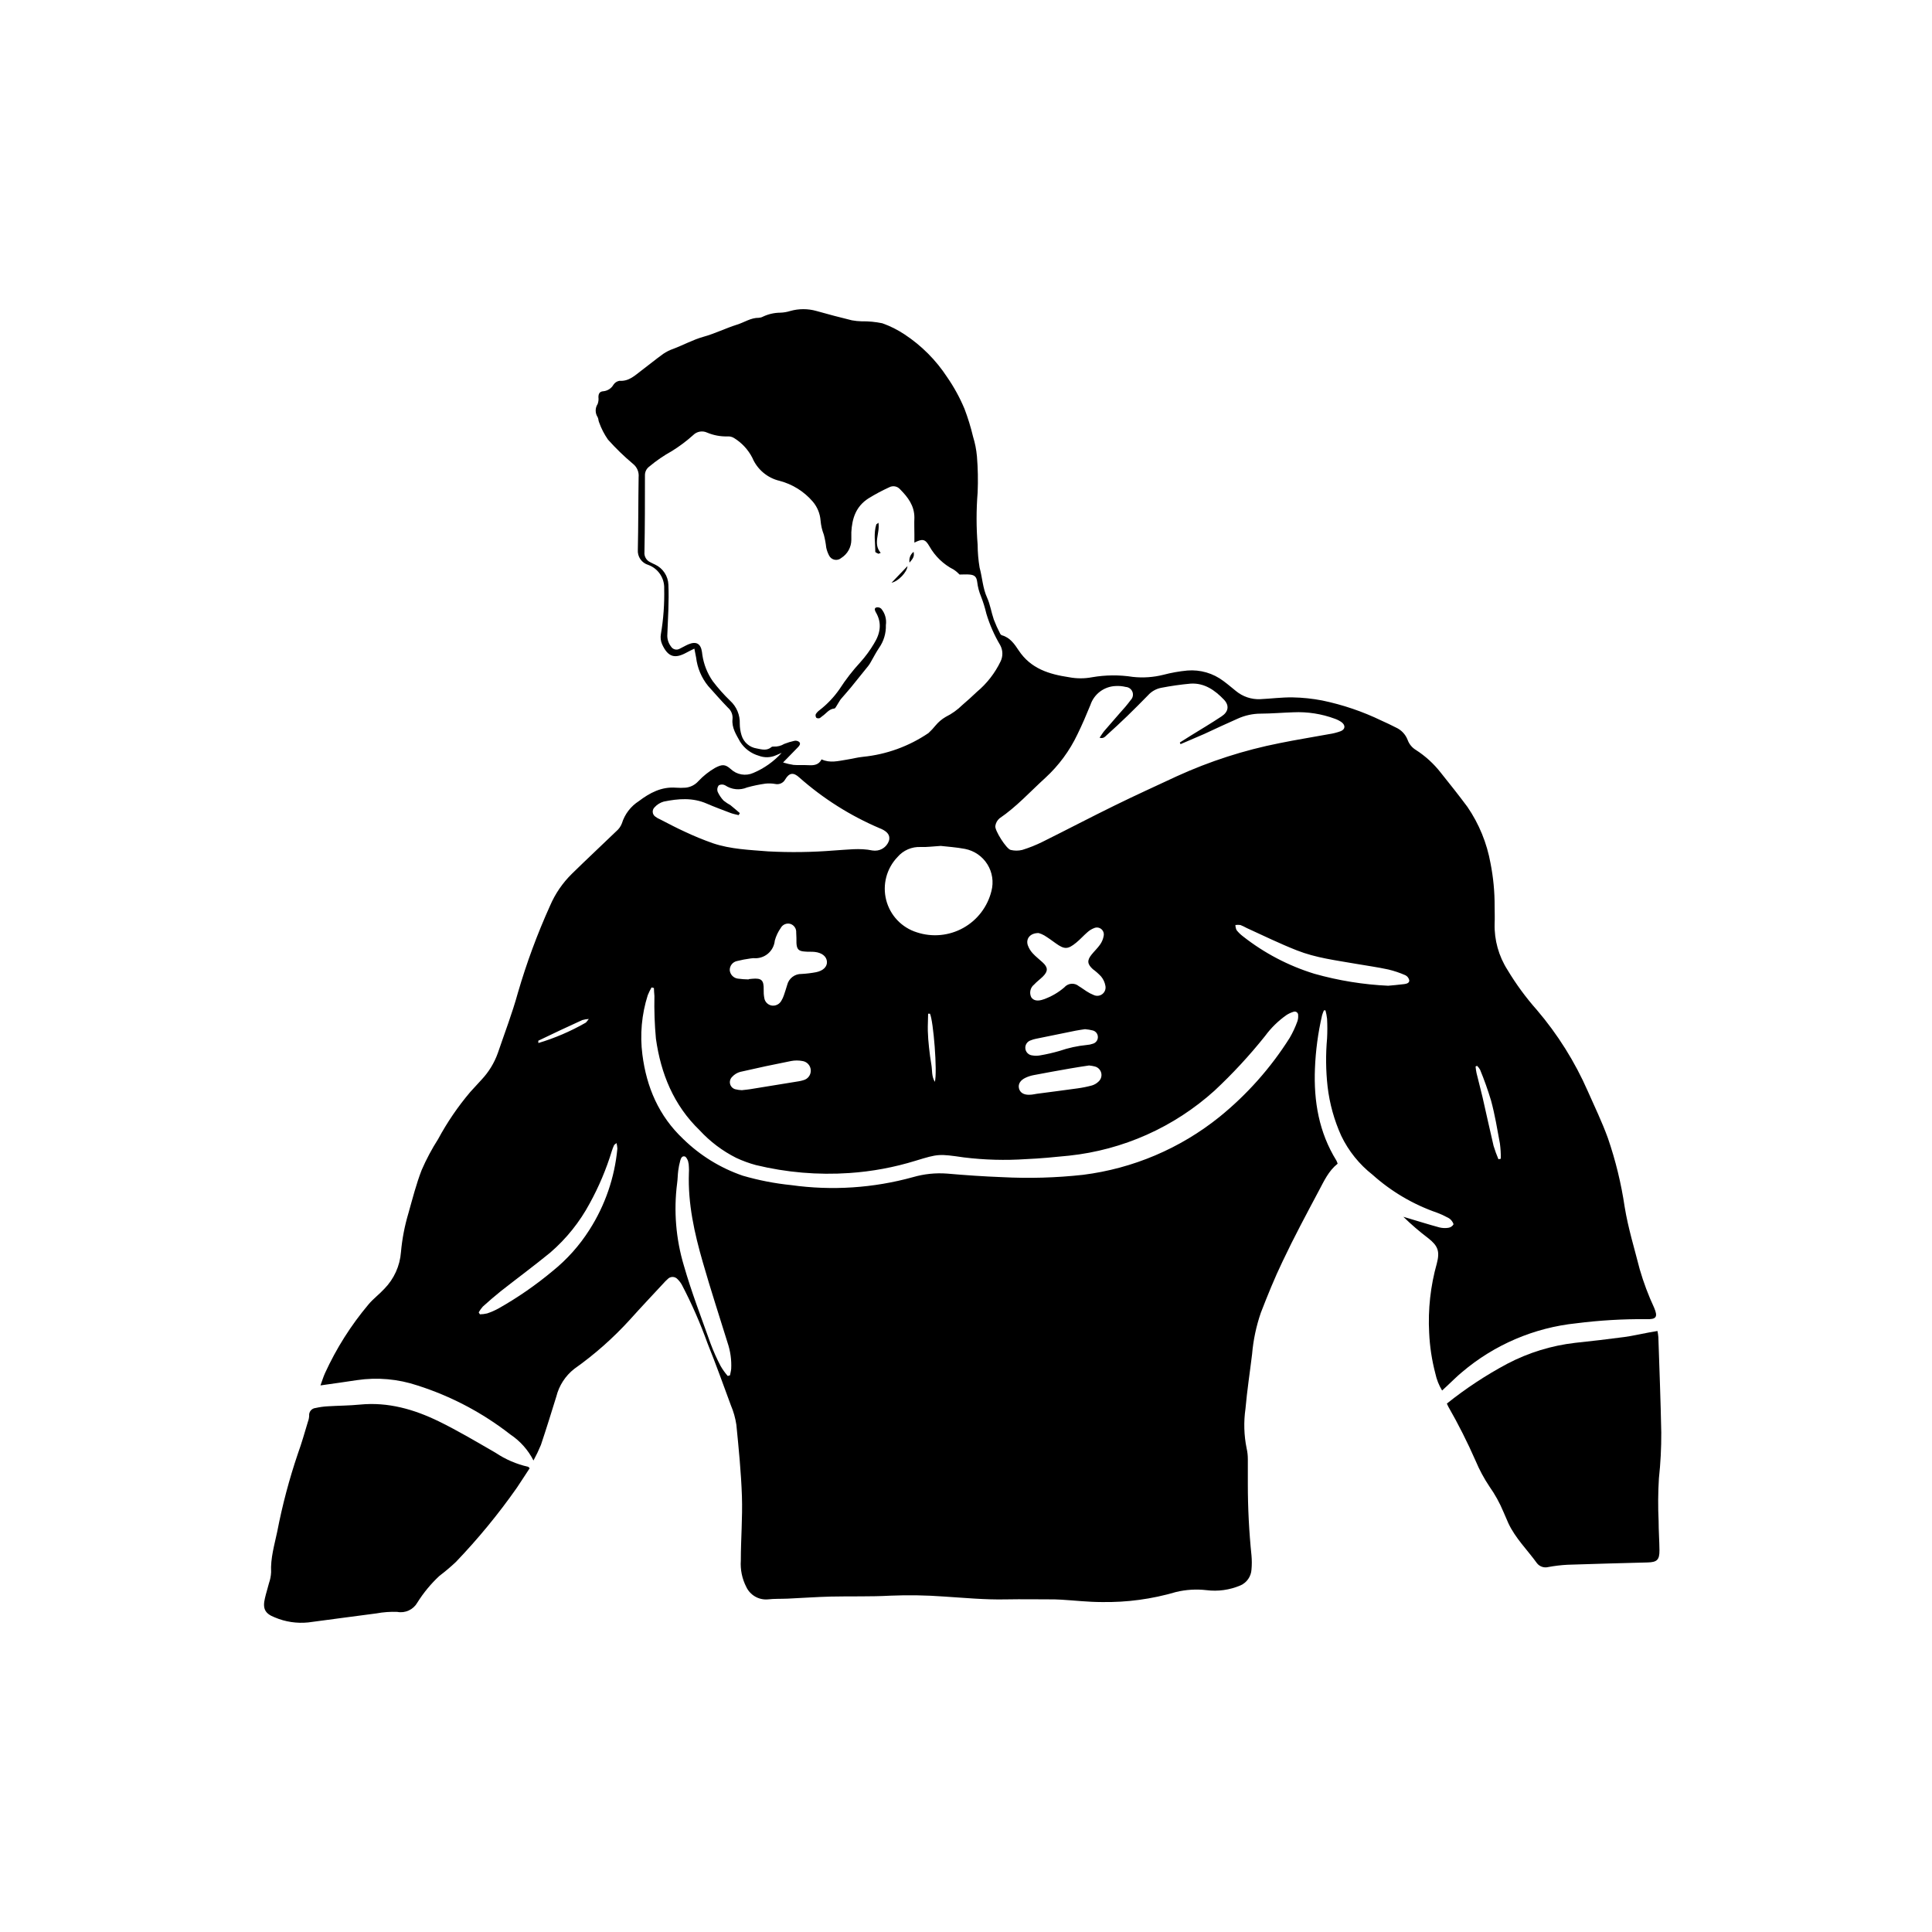 <svg width="300" height="300" viewBox="0 0 300 300" fill="none" xmlns="http://www.w3.org/2000/svg">
<g clip-path="url(#clip0_219_35)">
<path d="M82.838 226.785C82.009 225.153 80.773 223.762 79.251 222.748C74.936 219.379 70.058 216.804 64.845 215.141C61.815 214.126 58.589 213.84 55.428 214.307C53.615 214.595 51.794 214.829 49.763 215.125C50.027 214.4 50.206 213.8 50.463 213.231C52.221 209.381 54.494 205.789 57.218 202.553C57.95 201.672 58.884 200.994 59.678 200.129C61.182 198.594 62.097 196.576 62.261 194.431C62.443 192.381 62.832 190.355 63.421 188.383C64.059 186.13 64.635 183.839 65.483 181.664C66.203 180.006 67.054 178.408 68.028 176.886C69.434 174.276 71.109 171.821 73.025 169.56C73.608 168.92 74.2 168.289 74.784 167.642C75.9 166.454 76.758 165.048 77.305 163.511C78.364 160.394 79.546 157.33 80.418 154.158C81.761 149.543 83.428 145.03 85.407 140.651C86.206 138.783 87.364 137.091 88.815 135.67C91.088 133.441 93.415 131.274 95.703 129.068C96.09 128.743 96.387 128.325 96.567 127.852C97.009 126.426 97.941 125.203 99.197 124.4C100.902 123.106 102.723 122.139 104.956 122.311C105.454 122.346 105.953 122.346 106.451 122.311C107.214 122.236 107.923 121.877 108.435 121.305C109.197 120.489 110.076 119.79 111.042 119.232C112.116 118.671 112.599 118.64 113.47 119.419C113.931 119.855 114.51 120.145 115.135 120.252C115.759 120.359 116.402 120.278 116.98 120.019C118.655 119.312 120.155 118.248 121.377 116.901L120.475 117.291C119.635 117.658 118.685 117.68 117.829 117.353C116.634 117.01 115.604 116.243 114.934 115.194C114.334 114.103 113.603 113.02 113.743 111.679C113.779 111.343 113.733 111.004 113.608 110.69C113.483 110.376 113.284 110.098 113.027 109.879C111.968 108.795 110.98 107.65 109.96 106.519C108.932 105.257 108.284 103.726 108.093 102.108C108.015 101.695 107.929 101.274 107.82 100.72C107.33 100.962 106.949 101.141 106.583 101.344C104.863 102.279 103.75 102.123 102.808 100.035C102.595 99.544 102.53 99.002 102.622 98.476C103.018 96.141 103.19 93.774 103.135 91.406C103.167 90.609 102.945 89.823 102.502 89.16C102.058 88.498 101.416 87.993 100.668 87.72C100.171 87.575 99.738 87.264 99.442 86.838C99.147 86.413 99.005 85.898 99.042 85.381C99.127 81.617 99.104 77.852 99.166 74.095C99.205 73.705 99.146 73.312 98.994 72.951C98.841 72.59 98.601 72.273 98.294 72.03C96.909 70.867 95.608 69.607 94.403 68.257C93.831 67.436 93.37 66.542 93.034 65.599C92.909 65.35 92.94 65.015 92.8 64.773C92.602 64.471 92.497 64.117 92.497 63.756C92.497 63.395 92.602 63.041 92.8 62.739C92.926 62.401 92.969 62.037 92.924 61.679C92.924 61.141 93.103 60.782 93.703 60.751C94.024 60.718 94.332 60.608 94.603 60.432C94.874 60.256 95.098 60.018 95.259 59.738C95.365 59.576 95.503 59.438 95.665 59.333C95.828 59.228 96.01 59.159 96.201 59.13C97.672 59.239 98.598 58.288 99.625 57.517C100.653 56.745 101.836 55.779 102.98 54.952C103.462 54.625 103.985 54.363 104.536 54.173C106.093 53.588 107.579 52.762 109.206 52.302C110.996 51.811 112.677 50.962 114.451 50.408C115.579 50.058 116.591 49.333 117.829 49.348C118.046 49.337 118.259 49.279 118.451 49.177C119.298 48.774 120.222 48.561 121.16 48.553C121.688 48.536 122.212 48.447 122.716 48.288C124.042 47.914 125.445 47.914 126.771 48.288C128.607 48.808 130.444 49.291 132.281 49.738C132.777 49.829 133.279 49.881 133.783 49.894C134.865 49.875 135.945 49.977 137.005 50.198C138.22 50.628 139.378 51.206 140.452 51.92C143.083 53.654 145.332 55.908 147.06 58.545C148.132 60.093 149.04 61.75 149.768 63.487C150.302 64.891 150.744 66.328 151.091 67.79C151.401 68.786 151.604 69.813 151.698 70.853C151.851 72.722 151.887 74.599 151.807 76.472C151.589 79.173 151.589 81.886 151.807 84.586C151.813 85.775 151.914 86.961 152.111 88.133C152.539 89.692 152.593 91.32 153.278 92.809C153.761 93.877 153.932 95.077 154.313 96.192C154.596 96.932 154.92 97.656 155.286 98.359C155.341 98.489 155.444 98.592 155.574 98.647C156.842 98.99 157.551 100.042 158.173 100.985C160.064 103.846 162.905 104.696 166.026 105.163C167.196 105.385 168.397 105.385 169.567 105.163C171.667 104.798 173.812 104.78 175.917 105.109C177.502 105.281 179.104 105.17 180.649 104.781C181.872 104.46 183.118 104.238 184.377 104.119C186.379 103.956 188.37 104.536 189.973 105.748C190.642 106.239 191.272 106.784 191.926 107.307C192.97 108.168 194.294 108.617 195.646 108.569C197.335 108.491 199.024 108.265 200.712 108.289C202.259 108.317 203.801 108.479 205.32 108.772C208.497 109.431 211.581 110.478 214.503 111.89C215.281 112.24 216.013 112.583 216.752 112.965C217.588 113.338 218.243 114.028 218.573 114.883C218.805 115.533 219.253 116.084 219.842 116.442C221.331 117.396 222.647 118.598 223.733 119.996C225.134 121.742 226.527 123.495 227.858 125.288C229.66 127.918 230.883 130.902 231.446 134.041C231.88 136.238 232.094 138.473 232.084 140.713C232.084 141.617 232.13 142.521 232.084 143.425C232.02 145.971 232.719 148.476 234.092 150.619C235.413 152.82 236.935 154.895 238.637 156.816C241.878 160.611 244.545 164.863 246.551 169.435C247.618 171.851 248.769 174.228 249.664 176.699C250.865 180.183 251.74 183.771 252.279 187.416C252.816 190.706 253.797 193.878 254.614 197.089C255.207 199.137 255.956 201.135 256.856 203.067C257.463 204.501 257.198 204.899 255.618 204.837C252.002 204.808 248.388 205.021 244.8 205.476C238.236 206.151 232.03 208.803 227.002 213.083C226.224 213.722 225.515 214.447 224.768 215.141L223.928 215.92C223.431 215.099 223.076 214.201 222.877 213.262C222.337 211.203 222.016 209.092 221.92 206.964C221.724 203.33 222.126 199.688 223.111 196.185C223.593 194.322 223.305 193.48 221.803 192.288C220.437 191.256 219.138 190.139 217.912 188.944L218.519 189.123C220.177 189.614 221.834 190.137 223.5 190.589C223.958 190.703 224.434 190.724 224.901 190.651C225.058 190.628 225.209 190.572 225.343 190.486C225.478 190.4 225.592 190.286 225.679 190.152C225.749 190.02 225.5 189.653 225.329 189.451C225.155 189.267 224.946 189.121 224.714 189.022C224.213 188.747 223.693 188.51 223.157 188.313C219.455 187.034 216.044 185.028 213.126 182.412C211.071 180.802 209.412 178.741 208.277 176.387C207.174 173.954 206.455 171.364 206.145 168.71C205.87 166.227 205.844 163.723 206.067 161.235C206.121 160.223 206.121 159.208 206.067 158.196C206.018 157.753 205.935 157.315 205.818 156.886H205.577C205.464 157.14 205.368 157.4 205.289 157.666C204.661 160.384 204.291 163.155 204.183 165.943C203.981 170.986 204.798 175.826 207.514 180.207C207.592 180.365 207.657 180.529 207.709 180.698C206.3 181.812 205.6 183.379 204.806 184.868C202.876 188.5 200.915 192.147 199.164 195.858C197.911 198.461 196.829 201.142 195.786 203.831C195.068 205.912 194.611 208.075 194.424 210.269C194.082 213.099 193.646 215.912 193.397 218.749C193.102 220.794 193.163 222.875 193.576 224.899C193.705 225.461 193.768 226.037 193.763 226.614C193.763 227.877 193.763 229.147 193.763 230.41C193.761 234.127 193.951 237.842 194.331 241.54C194.397 242.263 194.397 242.991 194.331 243.715C194.3 244.242 194.125 244.751 193.824 245.186C193.524 245.62 193.109 245.964 192.626 246.178C190.959 246.891 189.133 247.147 187.334 246.918C185.755 246.736 184.156 246.834 182.61 247.206C178.866 248.307 174.978 248.832 171.077 248.765C168.991 248.765 166.905 248.524 164.851 248.399C164.493 248.399 164.127 248.352 163.769 248.352C161.24 248.352 158.71 248.305 156.181 248.352C152.959 248.422 149.768 248.11 146.562 247.908C143.791 247.704 141.01 247.66 138.234 247.775C135.176 247.947 132.102 247.845 129.028 247.916C126.794 247.97 124.568 248.134 122.335 248.235C121.292 248.282 120.241 248.235 119.222 248.352C118.532 248.409 117.841 248.253 117.243 247.904C116.645 247.556 116.167 247.032 115.875 246.404C115.23 245.144 114.939 243.732 115.035 242.319C115.035 238.991 115.315 235.663 115.206 232.35C115.081 228.64 114.708 224.938 114.342 221.236C114.188 220.201 113.903 219.19 113.494 218.227C112.311 215.008 111.159 211.797 109.867 208.601C108.744 205.473 107.408 202.426 105.867 199.482C105.689 199.17 105.469 198.884 105.213 198.632C105.115 198.522 104.995 198.435 104.861 198.374C104.727 198.314 104.582 198.283 104.435 198.283C104.288 198.283 104.143 198.314 104.008 198.374C103.874 198.435 103.754 198.522 103.657 198.632C103.413 198.848 103.184 199.08 102.972 199.326C101.252 201.181 99.516 203.013 97.828 204.899C95.226 207.76 92.322 210.329 89.166 212.561C87.789 213.64 86.811 215.149 86.387 216.848C85.609 219.357 84.831 221.875 83.99 224.377C83.649 225.2 83.265 226.003 82.838 226.785V226.785ZM141.986 84.275C141.986 83.76 141.986 83.363 141.986 82.973C141.986 82.108 141.947 81.235 141.986 80.37C141.986 78.514 140.974 77.197 139.76 75.974C139.554 75.739 139.275 75.581 138.968 75.526C138.662 75.471 138.345 75.522 138.071 75.67C136.962 76.176 135.886 76.751 134.849 77.392C132.896 78.647 132.312 80.51 132.195 82.63C132.195 83.027 132.195 83.409 132.195 83.822C132.194 84.385 132.05 84.938 131.778 85.43C131.506 85.921 131.114 86.337 130.639 86.636C130.496 86.762 130.326 86.852 130.142 86.9C129.958 86.948 129.766 86.953 129.58 86.914C129.394 86.874 129.22 86.792 129.072 86.674C128.923 86.555 128.804 86.403 128.724 86.231C128.527 85.85 128.383 85.443 128.296 85.023C128.22 84.347 128.096 83.677 127.923 83.02C127.65 82.318 127.48 81.58 127.417 80.829C127.334 79.74 126.906 78.705 126.195 77.875C124.844 76.308 123.05 75.188 121.051 74.664C120.116 74.443 119.247 74.004 118.513 73.384C117.779 72.764 117.2 71.98 116.825 71.094C116.167 69.801 115.158 68.72 113.914 67.977C113.629 67.819 113.305 67.746 112.98 67.766C111.897 67.798 110.82 67.599 109.82 67.182C109.459 67.01 109.054 66.956 108.661 67.025C108.268 67.095 107.906 67.286 107.626 67.571C106.605 68.487 105.506 69.311 104.342 70.034C103.088 70.726 101.905 71.538 100.808 72.458C100.601 72.612 100.432 72.813 100.317 73.045C100.202 73.277 100.144 73.532 100.147 73.791C100.147 77.774 100.147 81.749 100.069 85.732C100.038 86.052 100.107 86.373 100.266 86.652C100.425 86.931 100.666 87.154 100.956 87.291C101.205 87.439 101.47 87.54 101.734 87.673C102.329 87.955 102.835 88.394 103.197 88.944C103.559 89.494 103.764 90.132 103.789 90.79C103.898 93.347 103.727 95.919 103.626 98.476C103.568 99.164 103.771 99.848 104.194 100.393C104.328 100.612 104.541 100.77 104.789 100.836C105.037 100.901 105.3 100.868 105.524 100.744C105.984 100.526 106.412 100.261 106.879 100.058C108.108 99.538 108.816 99.933 109.003 101.243C109.01 101.387 109.028 101.53 109.058 101.671C109.272 103.142 109.823 104.542 110.669 105.763C111.492 106.847 112.397 107.866 113.377 108.811C113.871 109.26 114.261 109.813 114.52 110.43C114.778 111.047 114.898 111.712 114.871 112.381C114.874 112.994 114.968 113.604 115.151 114.189C115.311 114.713 115.614 115.181 116.027 115.539C116.44 115.898 116.946 116.132 117.486 116.216C118.311 116.379 119.089 116.621 119.821 115.982C119.915 115.928 120.025 115.909 120.132 115.927C120.709 115.96 121.282 115.816 121.774 115.514C122.28 115.315 122.8 115.156 123.331 115.039C123.466 115.007 123.606 115.007 123.741 115.038C123.875 115.069 124.002 115.131 124.109 115.218C124.381 115.522 124.109 115.818 123.876 116.06L121.595 118.398C122.122 118.564 122.661 118.689 123.206 118.772C123.985 118.842 124.763 118.772 125.588 118.819C126.413 118.866 127.144 118.764 127.572 117.915C128.888 118.53 130.164 118.164 131.464 117.961C132.312 117.829 133.152 117.603 134.008 117.517C137.65 117.154 141.143 115.886 144.172 113.83C144.572 113.461 144.944 113.062 145.285 112.638C145.724 112.112 146.251 111.666 146.842 111.321C147.798 110.847 148.673 110.223 149.433 109.473C150.212 108.811 150.951 108.133 151.683 107.439C153.241 106.139 154.502 104.517 155.379 102.685C155.565 102.293 155.657 101.863 155.646 101.43C155.635 100.997 155.522 100.572 155.317 100.19C154.401 98.651 153.677 97.004 153.161 95.288C152.949 94.384 152.673 93.495 152.336 92.63C152.031 91.903 151.829 91.137 151.737 90.354C151.636 89.575 151.348 89.286 150.562 89.216C150.025 89.169 149.488 89.216 149.005 89.216C148.725 88.921 148.412 88.659 148.071 88.437C146.491 87.627 145.184 86.369 144.313 84.82C143.659 83.69 143.254 83.612 141.954 84.275H141.986ZM183.311 115.553L183.202 115.296L184.836 114.267C186.463 113.261 188.105 112.287 189.7 111.227C190.759 110.526 190.914 109.551 190.066 108.655C188.665 107.182 187.023 106.021 184.875 106.153C183.334 106.294 181.802 106.512 180.283 106.808C179.498 106.967 178.785 107.377 178.252 107.977C177.186 109.06 176.12 110.144 175.03 111.196C173.941 112.248 172.937 113.176 171.863 114.142C171.598 114.384 171.333 114.742 170.742 114.548C171.03 114.134 171.24 113.768 171.52 113.449C172.298 112.544 173.077 111.664 173.855 110.76C174.468 110.103 175.045 109.414 175.583 108.694C175.743 108.531 175.853 108.325 175.899 108.101C175.946 107.876 175.927 107.644 175.845 107.43C175.763 107.216 175.621 107.031 175.437 106.895C175.252 106.76 175.033 106.681 174.804 106.668C174.283 106.539 173.745 106.492 173.209 106.527C172.34 106.565 171.502 106.866 170.807 107.39C170.112 107.915 169.593 108.639 169.318 109.466C168.68 111.025 168.041 112.529 167.31 114.018C166.098 116.574 164.404 118.871 162.321 120.783C159.987 122.903 157.839 125.288 155.192 127.081C154.844 127.385 154.617 127.806 154.554 128.265C154.445 128.951 156.282 131.835 156.936 131.976C157.526 132.12 158.143 132.12 158.734 131.976C159.802 131.646 160.843 131.232 161.847 130.736C165.629 128.858 169.372 126.894 173.162 125.039C176.338 123.48 179.552 122.022 182.758 120.526C187.849 118.203 193.193 116.481 198.681 115.397C201.218 114.875 203.787 114.477 206.339 114.002C206.98 113.911 207.608 113.751 208.215 113.526C208.9 113.23 208.939 112.63 208.347 112.162C208.027 111.932 207.676 111.748 207.304 111.617C205.236 110.846 203.034 110.502 200.829 110.604C199.14 110.658 197.444 110.806 195.755 110.814C194.525 110.819 193.31 111.085 192.191 111.593C190.447 112.373 188.72 113.152 186.976 113.979L183.311 115.553ZM101.54 153.418L101.174 153.324C100.95 153.713 100.753 154.117 100.583 154.532C99.636 157.511 99.352 160.661 99.75 163.761C100.396 168.819 102.295 173.285 106.1 176.871C108.72 179.43 111.875 181.374 115.338 182.561C117.802 183.278 120.326 183.769 122.879 184.026C129.202 184.909 135.639 184.485 141.791 182.779C143.496 182.287 145.275 182.103 147.044 182.233C149.885 182.483 152.725 182.677 155.605 182.787C159.792 183.006 163.99 182.886 168.158 182.428C175.92 181.455 183.26 178.341 189.358 173.433C193.632 169.969 197.313 165.827 200.253 161.173C200.726 160.364 201.125 159.513 201.444 158.632C201.554 158.325 201.599 157.999 201.576 157.673C201.587 157.581 201.573 157.487 201.537 157.402C201.501 157.316 201.443 157.242 201.369 157.185C201.296 157.129 201.209 157.092 201.117 157.079C201.025 157.067 200.931 157.078 200.845 157.112C200.466 157.23 200.105 157.398 199.771 157.611C198.494 158.506 197.371 159.604 196.448 160.861C194.034 163.888 191.402 166.732 188.572 169.373C182.298 175.031 174.398 178.558 166.002 179.451C163.777 179.677 161.543 179.895 159.302 179.988C156.091 180.204 152.868 180.115 149.675 179.723C145.783 179.162 145.706 179.162 142.203 180.23C138.852 181.268 135.392 181.912 131.892 182.147C127.014 182.481 122.113 182.063 117.362 180.908C116.317 180.625 115.299 180.252 114.319 179.794C112.182 178.719 110.258 177.267 108.637 175.507C104.598 171.61 102.614 166.707 101.851 161.282C101.648 159.083 101.571 156.873 101.618 154.665C101.579 154.252 101.555 153.831 101.54 153.418ZM114.879 126.255L114.7 126.574C114.295 126.473 113.875 126.395 113.486 126.255C112.241 125.779 110.98 125.319 109.758 124.789C107.563 123.823 105.314 124.01 103.065 124.47C102.516 124.625 102.022 124.933 101.641 125.358C101.541 125.454 101.464 125.57 101.414 125.699C101.365 125.829 101.345 125.967 101.355 126.105C101.365 126.243 101.406 126.377 101.474 126.497C101.543 126.617 101.637 126.721 101.75 126.8C101.987 126.984 102.249 127.133 102.528 127.244C103.781 127.884 105.026 128.554 106.303 129.131C107.736 129.809 109.204 130.413 110.7 130.939C113.455 131.866 116.365 131.968 119.261 132.202C122.687 132.385 126.121 132.338 129.541 132.061C131.518 131.952 133.495 131.648 135.464 132.061C135.722 132.102 135.984 132.102 136.242 132.061C136.67 131.993 137.07 131.803 137.394 131.514C137.718 131.226 137.953 130.85 138.071 130.432C138.203 129.7 137.837 129.177 136.88 128.725L136.577 128.601C132.032 126.665 127.827 124.01 124.125 120.736C123.23 119.91 122.568 119.957 121.93 121.025C121.783 121.297 121.552 121.513 121.271 121.641C120.99 121.769 120.675 121.802 120.373 121.734C119.878 121.646 119.372 121.628 118.871 121.679C117.907 121.813 116.953 122.011 116.015 122.272C115.464 122.507 114.862 122.6 114.266 122.543C113.669 122.485 113.096 122.28 112.599 121.944C112.447 121.862 112.277 121.819 112.105 121.819C111.932 121.819 111.762 121.862 111.61 121.944C111.503 122.078 111.43 122.236 111.397 122.404C111.365 122.573 111.374 122.747 111.424 122.911C111.653 123.433 111.971 123.91 112.365 124.322C112.704 124.588 113.063 124.828 113.439 125.039C113.93 125.436 114.397 125.841 114.879 126.255ZM146.087 131.352C144.764 131.43 143.861 131.562 142.974 131.523C142.293 131.488 141.613 131.611 140.987 131.881C140.361 132.151 139.805 132.562 139.363 133.082C138.525 133.955 137.925 135.027 137.618 136.198C137.311 137.368 137.309 138.598 137.611 139.77C137.913 140.942 138.509 142.017 139.343 142.893C140.177 143.768 141.22 144.416 142.375 144.774C143.554 145.162 144.8 145.303 146.036 145.186C147.272 145.07 148.47 144.7 149.556 144.098C150.643 143.497 151.593 142.678 152.349 141.691C153.104 140.705 153.649 139.573 153.947 138.367C154.132 137.667 154.172 136.936 154.063 136.22C153.955 135.504 153.701 134.818 153.317 134.205C152.934 133.591 152.428 133.063 151.832 132.652C151.237 132.242 150.563 131.959 149.854 131.82C148.476 131.555 147.068 131.469 146.064 131.352H146.087ZM113.003 213.66L113.354 213.558C113.416 213.223 113.509 212.888 113.54 212.545C113.609 211.168 113.416 209.79 112.972 208.484C111.688 204.33 110.334 200.207 109.136 196.013C107.828 191.485 106.801 186.894 106.972 182.124C106.991 181.836 106.991 181.547 106.972 181.259C106.972 180.932 106.928 180.607 106.84 180.292C106.739 180.02 106.552 179.638 106.334 179.575C105.89 179.451 105.719 179.887 105.626 180.23C105.485 180.741 105.38 181.262 105.314 181.789C105.229 182.436 105.236 183.091 105.143 183.737C104.593 188.028 104.951 192.386 106.194 196.528C107.369 200.628 108.91 204.618 110.342 208.64C110.786 209.831 111.306 210.992 111.898 212.116C112.215 212.666 112.585 213.183 113.003 213.66V213.66ZM161.255 144.883C159.963 144.883 159.263 145.756 159.597 146.777C159.766 147.25 160.031 147.683 160.376 148.047C160.835 148.554 161.395 148.967 161.893 149.435C162.749 150.214 162.765 150.814 161.932 151.641C161.496 152.069 160.998 152.42 160.578 152.88C160.29 153.106 160.088 153.425 160.006 153.782C159.924 154.139 159.967 154.514 160.127 154.844C160.469 155.39 161.154 155.514 162.088 155.164C163.25 154.752 164.327 154.128 165.263 153.324C165.399 153.162 165.566 153.029 165.754 152.932C165.941 152.836 166.146 152.777 166.357 152.759C166.567 152.742 166.779 152.766 166.98 152.831C167.181 152.896 167.367 153 167.528 153.137C167.932 153.371 168.306 153.667 168.703 153.916C169.065 154.156 169.451 154.357 169.855 154.517C170.072 154.614 170.313 154.649 170.549 154.618C170.785 154.587 171.008 154.491 171.193 154.341C171.378 154.191 171.519 153.993 171.598 153.768C171.678 153.543 171.694 153.3 171.645 153.067C171.551 152.54 171.323 152.046 170.983 151.633C170.59 151.211 170.157 150.827 169.691 150.487C168.835 149.708 168.773 149.131 169.489 148.242C169.917 147.704 170.431 147.229 170.812 146.683C171.104 146.276 171.299 145.807 171.38 145.312C171.418 145.123 171.405 144.927 171.341 144.745C171.278 144.563 171.167 144.401 171.02 144.277C170.872 144.152 170.695 144.07 170.505 144.038C170.315 144.006 170.12 144.026 169.94 144.096C169.538 144.244 169.168 144.469 168.851 144.758C168.252 145.273 167.722 145.881 167.108 146.379C165.808 147.447 165.279 147.439 163.932 146.473C163.349 146.052 162.765 145.623 162.15 145.249C161.875 145.092 161.583 144.969 161.278 144.883H161.255ZM116.264 152.085V152.038L116.801 151.984C118.257 151.851 118.615 152.202 118.584 153.667C118.568 154.098 118.599 154.529 118.677 154.953C118.72 155.263 118.865 155.549 119.09 155.766C119.314 155.984 119.604 156.12 119.914 156.153C120.202 156.179 120.491 156.118 120.744 155.98C120.998 155.841 121.204 155.63 121.339 155.374C121.488 155.128 121.611 154.867 121.704 154.595C121.891 154.049 122.07 153.496 122.234 152.942C122.356 152.445 122.644 152.005 123.05 151.695C123.456 151.384 123.956 151.222 124.467 151.235C125.225 151.195 125.979 151.104 126.724 150.962C127.852 150.736 128.475 150.082 128.405 149.294C128.335 148.507 127.627 147.938 126.514 147.814C126.016 147.759 125.502 147.814 125.004 147.759C124.016 147.704 123.72 147.408 123.673 146.434C123.673 145.896 123.673 145.351 123.634 144.813C123.657 144.516 123.578 144.22 123.411 143.974C123.245 143.728 123 143.546 122.716 143.457C122.432 143.38 122.13 143.402 121.86 143.52C121.59 143.637 121.368 143.843 121.23 144.103C120.813 144.695 120.502 145.354 120.311 146.052C120.273 146.45 120.157 146.837 119.969 147.19C119.781 147.543 119.526 147.855 119.217 148.109C118.908 148.362 118.552 148.552 118.169 148.667C117.787 148.783 117.385 148.821 116.988 148.78C116.842 148.784 116.696 148.8 116.552 148.827C115.84 148.922 115.133 149.057 114.435 149.232C114.111 149.3 113.821 149.48 113.616 149.741C113.411 150.002 113.304 150.327 113.315 150.658C113.347 150.985 113.488 151.291 113.715 151.527C113.943 151.764 114.243 151.916 114.568 151.96C115.138 152.037 115.712 152.078 116.288 152.085H116.264ZM74.332 203.784L74.519 204.088C74.896 204.082 75.272 204.034 75.64 203.948C76.256 203.743 76.853 203.482 77.422 203.169C80.379 201.498 83.18 199.563 85.788 197.385C88.045 195.57 89.989 193.395 91.539 190.947C93.965 187.152 95.449 182.831 95.866 178.344C95.847 178.057 95.802 177.773 95.734 177.494C95.501 177.689 95.392 177.744 95.353 177.822C95.216 178.118 95.1 178.422 95.002 178.734C94.144 181.543 92.999 184.257 91.586 186.832C90.029 189.741 87.95 192.339 85.453 194.494C82.94 196.551 80.325 198.484 77.764 200.495C76.807 201.275 75.881 202.054 74.97 202.888C74.726 203.163 74.513 203.464 74.332 203.784ZM215.608 153.059C216.114 153.012 217.087 152.934 218.052 152.81C218.402 152.763 218.869 152.646 218.83 152.217C218.795 152.052 218.724 151.896 218.622 151.761C218.519 151.626 218.389 151.516 218.239 151.438C217.38 151.059 216.49 150.759 215.577 150.542C213.919 150.183 212.231 149.949 210.557 149.661C207.444 149.115 204.331 148.741 201.374 147.572C198.72 146.528 196.152 145.273 193.591 144.103C193.275 143.927 192.947 143.771 192.611 143.636C192.353 143.599 192.091 143.599 191.833 143.636C191.841 143.904 191.899 144.168 192.004 144.415C192.295 144.785 192.632 145.115 193.008 145.397C196.314 147.999 200.071 149.968 204.09 151.204C207.845 152.266 211.71 152.891 215.608 153.067V153.059ZM115.214 169.279C115.712 169.224 116.07 169.193 116.42 169.139L124 167.907C124.248 167.869 124.493 167.812 124.732 167.736C125.077 167.654 125.382 167.454 125.595 167.17C125.808 166.886 125.915 166.536 125.897 166.182C125.88 165.827 125.739 165.49 125.499 165.228C125.259 164.967 124.935 164.798 124.584 164.751C124.015 164.645 123.432 164.645 122.864 164.751C120.218 165.27 117.577 165.834 114.941 166.442C114.455 166.575 114.017 166.846 113.681 167.221C113.536 167.361 113.431 167.538 113.377 167.732C113.322 167.926 113.32 168.131 113.371 168.326C113.422 168.521 113.523 168.699 113.665 168.841C113.807 168.984 113.984 169.087 114.179 169.139C114.528 169.227 114.885 169.276 115.245 169.287L115.214 169.279ZM169.123 165.444C168.166 165.592 167.162 165.733 166.174 165.912C164.29 166.239 162.407 166.582 160.524 166.941C160.099 167.02 159.686 167.151 159.294 167.33C158.43 167.72 158.064 168.328 158.228 169.006C158.391 169.684 159.006 170.051 159.94 169.988C160.306 169.988 160.656 169.887 161.014 169.84C163.123 169.56 165.24 169.295 167.349 168.998C168.097 168.895 168.838 168.744 169.567 168.546C169.947 168.43 170.294 168.225 170.579 167.946C170.763 167.783 170.899 167.572 170.973 167.337C171.048 167.102 171.057 166.852 171 166.612C170.943 166.372 170.823 166.152 170.651 165.975C170.48 165.798 170.264 165.671 170.026 165.608C169.74 165.533 169.448 165.481 169.154 165.452L169.123 165.444ZM168.493 159.809C167.948 159.895 167.489 159.949 167.03 160.043L160.874 161.298C160.589 161.353 160.31 161.437 160.041 161.547C159.778 161.632 159.552 161.805 159.402 162.037C159.251 162.269 159.186 162.546 159.216 162.821C159.246 163.096 159.37 163.353 159.567 163.547C159.765 163.74 160.023 163.86 160.298 163.885C160.686 163.955 161.084 163.955 161.473 163.885C162.505 163.711 163.526 163.476 164.532 163.184C165.897 162.715 167.313 162.406 168.75 162.264C169.074 162.244 169.393 162.178 169.699 162.069C169.914 162.009 170.105 161.883 170.245 161.708C170.385 161.533 170.466 161.319 170.477 161.095C170.491 160.852 170.422 160.612 170.28 160.415C170.138 160.218 169.933 160.076 169.699 160.012C169.313 159.914 168.92 159.849 168.524 159.817L168.493 159.809ZM232.652 180.012L233.049 179.926C233.057 179.144 233.01 178.363 232.909 177.588C232.496 175.343 232.13 173.098 231.531 170.9C231.043 169.275 230.475 167.675 229.827 166.107C229.702 165.882 229.544 165.678 229.36 165.499L229.126 165.6C229.156 165.943 229.205 166.284 229.274 166.621C229.578 167.884 229.92 169.147 230.216 170.409C230.792 172.911 231.329 175.429 231.92 177.923C232.136 178.635 232.391 179.335 232.683 180.02L232.652 180.012ZM144.367 157.408H144.118C144.118 158.289 144.048 159.178 144.071 160.066C144.095 160.955 144.165 161.789 144.258 162.646C144.351 163.503 144.468 164.439 144.624 165.327C144.779 166.216 144.624 167.081 145.161 167.993C145.581 166.458 144.935 158.468 144.398 157.393L144.367 157.408ZM91.43 158.227C91.085 158.243 90.743 158.301 90.411 158.398C88.128 159.437 85.858 160.503 83.601 161.594C83.562 161.594 83.601 161.773 83.601 161.96C86.137 161.201 88.578 160.155 90.878 158.842C91.026 158.804 91.127 158.577 91.43 158.227Z" fill="black"/>
<path d="M82.248 227.986C81.594 228.976 80.94 230.005 80.263 231.01C77.403 235.088 74.237 238.942 70.792 242.538C69.98 243.303 69.128 244.023 68.239 244.697C66.915 245.926 65.758 247.326 64.799 248.859C64.494 249.393 64.03 249.818 63.472 250.075C62.914 250.332 62.29 250.409 61.686 250.293C60.604 250.251 59.521 250.33 58.457 250.527C54.923 250.979 51.39 251.47 47.857 251.93C46.091 252.111 44.308 251.843 42.674 251.15C41.117 250.55 40.759 249.771 41.141 248.157C41.319 247.378 41.576 246.599 41.771 245.819C41.962 245.274 42.072 244.705 42.098 244.128C41.989 241.961 42.611 239.911 43.047 237.838C43.841 233.724 44.915 229.669 46.261 225.702C46.853 224.073 47.32 222.405 47.818 220.753C47.929 220.461 47.992 220.153 48.005 219.841C47.99 219.696 48.004 219.549 48.046 219.41C48.088 219.27 48.157 219.14 48.25 219.028C48.343 218.915 48.457 218.822 48.586 218.755C48.715 218.687 48.856 218.645 49.001 218.633C49.633 218.49 50.276 218.401 50.923 218.368C52.581 218.266 54.246 218.266 55.896 218.103C60.27 217.674 64.309 218.843 68.146 220.714C71.158 222.187 74.053 223.917 76.963 225.593C78.495 226.619 80.202 227.353 81.999 227.76C82.061 227.768 82.1 227.853 82.248 227.986Z" fill="black"/>
<path d="M224.667 217.947C227.605 215.594 230.755 213.519 234.076 211.75C237.351 210.037 240.912 208.94 244.582 208.516C247.135 208.243 249.68 207.955 252.225 207.612C253.509 207.44 254.778 207.136 256.062 206.902L257.369 206.676C257.435 206.99 257.482 207.308 257.509 207.627C257.673 212.569 257.867 217.518 257.961 222.436C257.975 224.816 257.852 227.195 257.595 229.56C257.459 231.761 257.443 233.967 257.548 236.17C257.548 237.69 257.665 239.202 257.68 240.714C257.696 242.226 257.291 242.577 255.844 242.616C251.696 242.733 247.548 242.826 243.392 242.974C242.386 243.028 241.385 243.148 240.395 243.333C240.084 243.41 239.757 243.396 239.452 243.294C239.148 243.192 238.878 243.005 238.676 242.756C237.181 240.683 235.306 238.859 234.216 236.521C233.952 235.928 233.695 235.328 233.438 234.728C232.863 233.354 232.14 232.047 231.282 230.831C230.44 229.572 229.721 228.236 229.134 226.84C227.872 223.963 226.456 221.155 224.893 218.43C224.808 218.274 224.733 218.112 224.667 217.947V217.947Z" fill="black"/>
<path d="M137.558 97.065C137.599 98.329 137.227 99.571 136.499 100.604C136.017 101.321 135.628 102.093 135.192 102.841C135.089 103.029 134.972 103.208 134.842 103.379C133.939 104.501 133.044 105.623 132.133 106.738C131.635 107.346 131.098 107.93 130.577 108.546C130.336 108.858 130.164 109.217 129.946 109.544C129.83 109.723 129.697 110.012 129.55 110.019C128.709 110.097 128.297 110.799 127.666 111.22C127.518 111.313 127.394 111.477 127.238 111.524C127.083 111.57 126.826 111.524 126.763 111.461C126.705 111.382 126.665 111.29 126.649 111.192C126.633 111.094 126.64 110.994 126.67 110.9C126.822 110.656 127.021 110.444 127.254 110.277C128.453 109.349 129.503 108.242 130.367 106.995C131.326 105.509 132.412 104.109 133.612 102.81C134.404 101.925 135.108 100.964 135.713 99.941C136.686 98.382 136.997 96.754 135.993 95.062C135.838 94.781 135.721 94.462 136.056 94.329C136.191 94.292 136.333 94.289 136.469 94.322C136.605 94.355 136.731 94.422 136.834 94.516C137.127 94.866 137.344 95.274 137.468 95.713C137.593 96.153 137.624 96.613 137.558 97.065Z" fill="black"/>
<path d="M136.406 81.172C136.663 82.832 135.511 84.391 136.756 85.849L136.406 85.989C136.235 85.888 135.923 85.787 135.916 85.685C135.916 84.259 135.628 82.817 136.079 81.406C136.095 81.414 136.18 81.352 136.406 81.172Z" fill="black"/>
<path d="M138.438 90.487L140.912 87.907C140.858 88.819 139.511 90.261 138.438 90.487Z" fill="black"/>
<path d="M141.861 85.686C142.04 86.465 141.682 86.808 141.231 87.361C141.175 87.051 141.204 86.731 141.315 86.436C141.426 86.141 141.615 85.882 141.861 85.686Z" fill="black"/>
</g>
<defs>
<clipPath id="clip0_219_35">
<rect width="217" height="204" fill="white" transform="translate(41 48)"/>
</clipPath>
</defs>
</svg>
